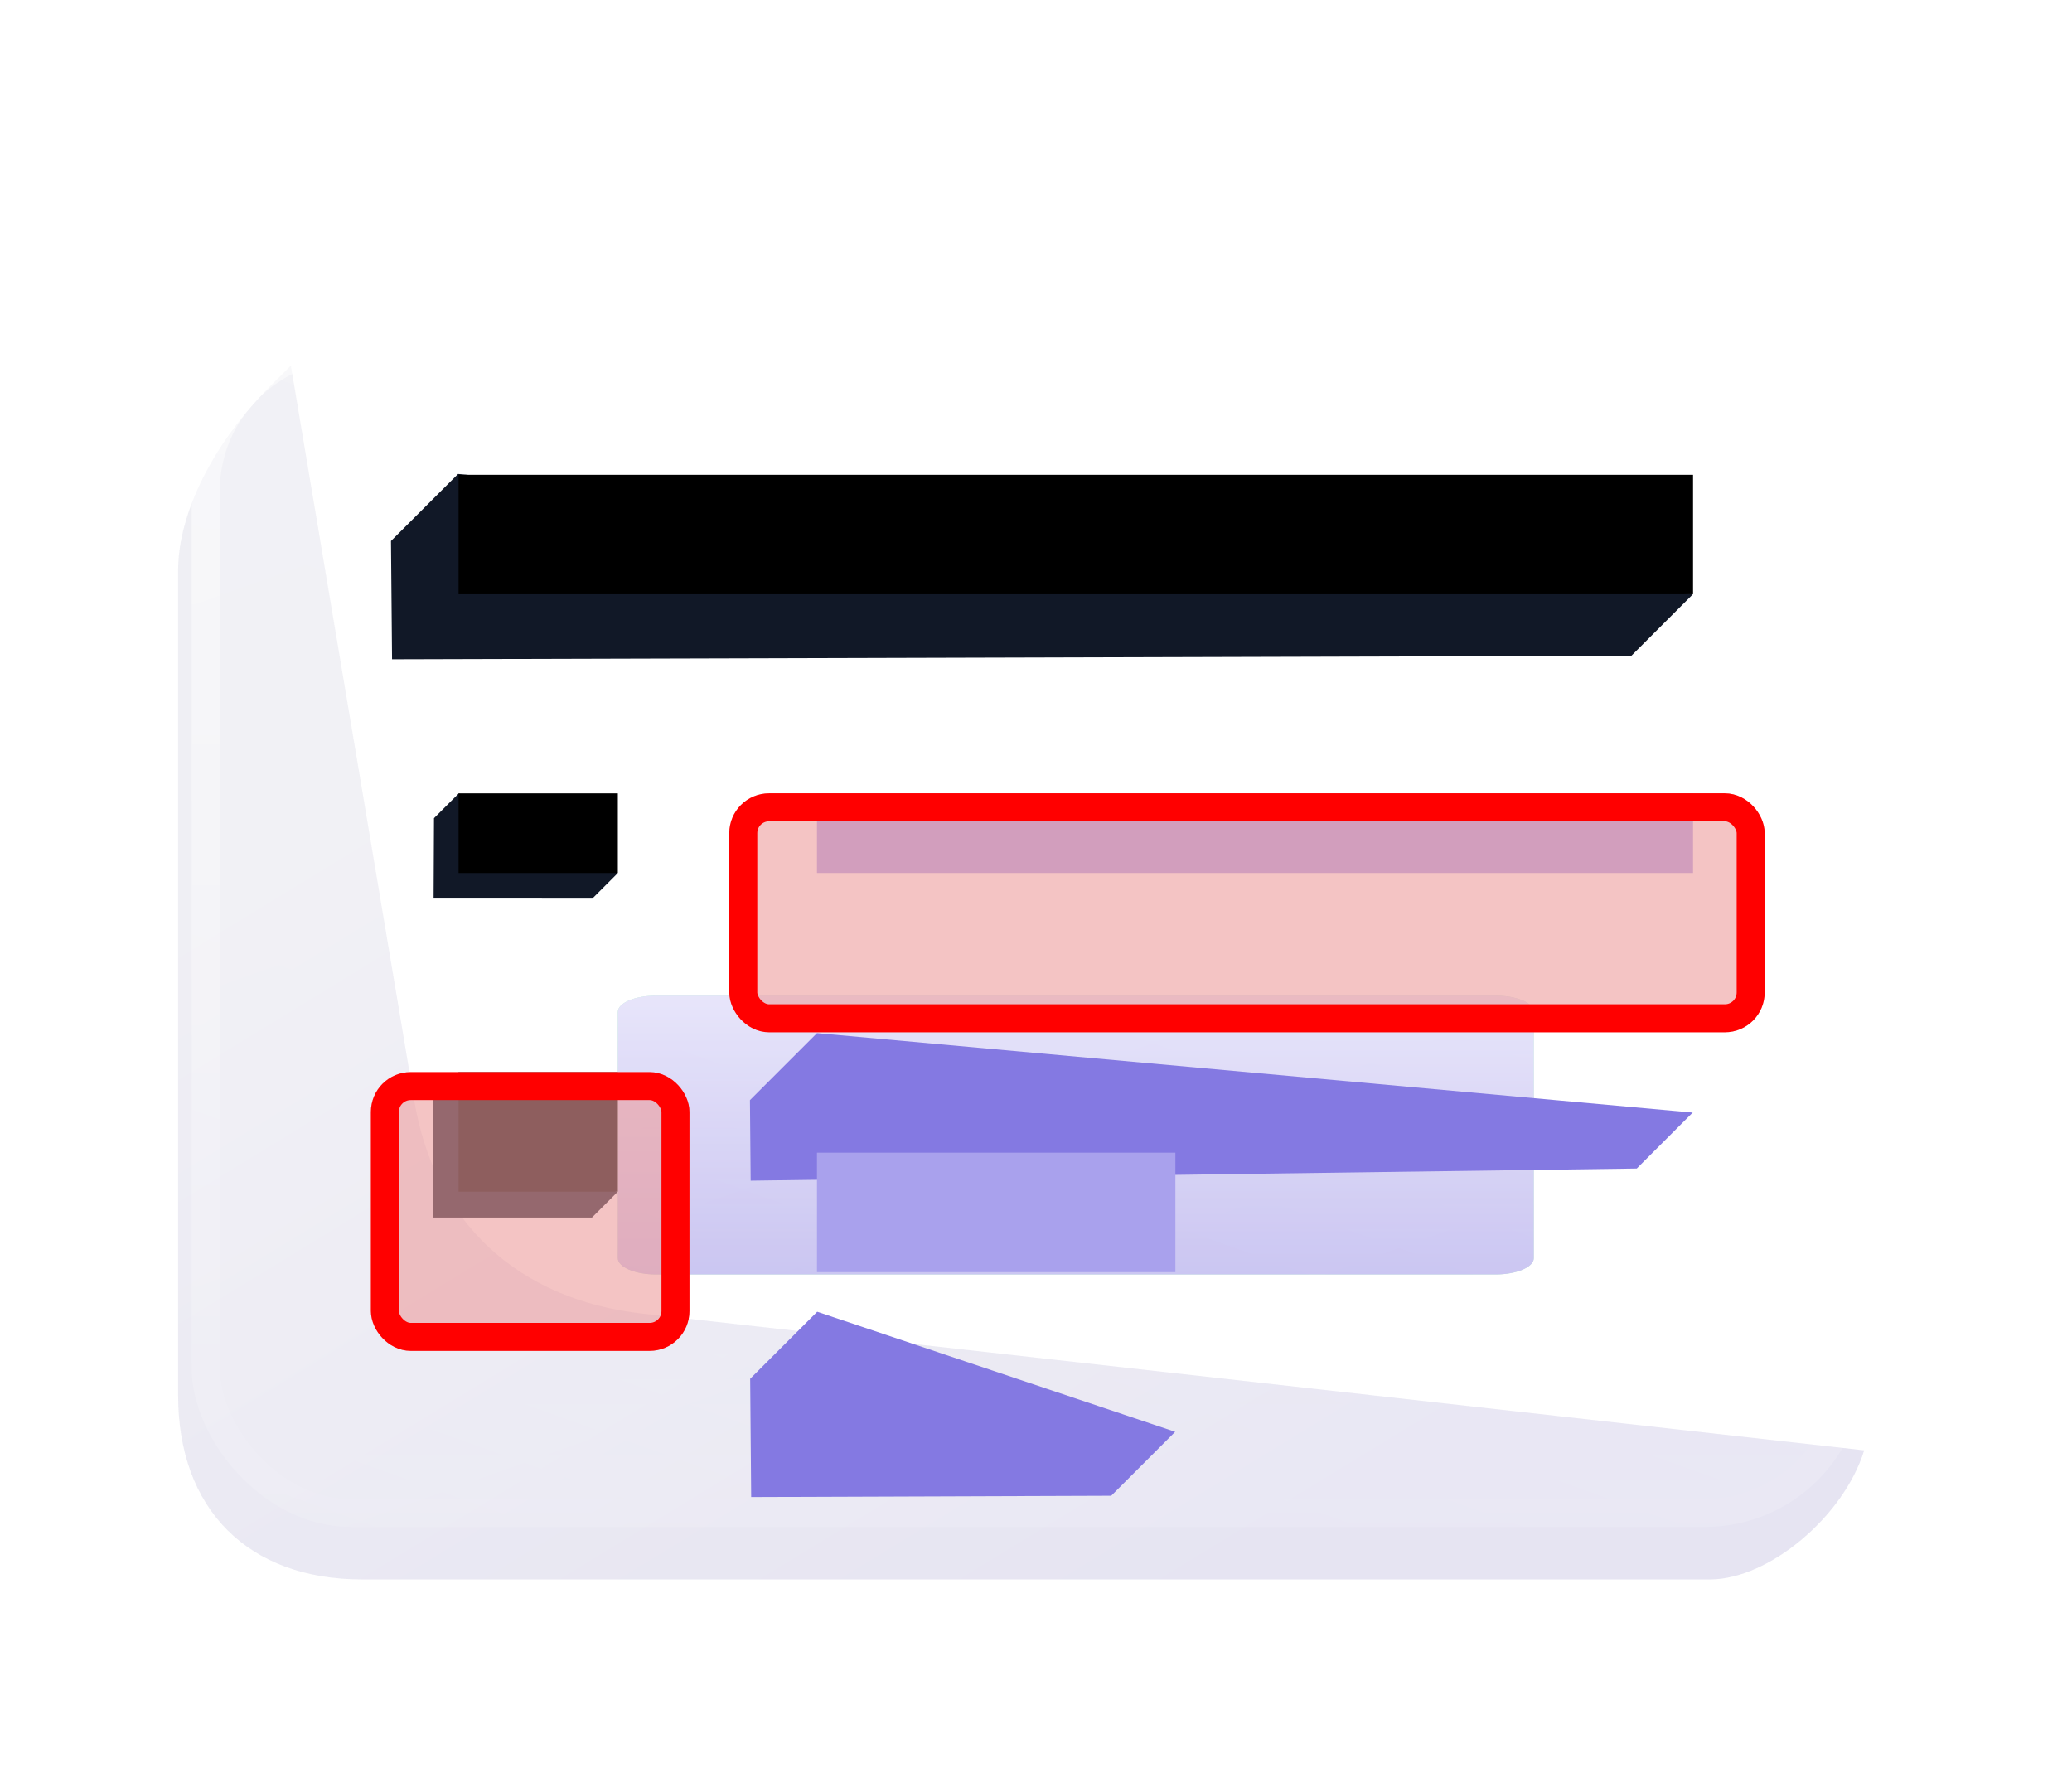 <svg width="37" height="32" viewBox="0 0 37 32" fill="none" xmlns="http://www.w3.org/2000/svg">
<g opacity="0.3">
<path d="M11.033 18.069C11.033 17.908 11.339 17.778 11.716 17.778H26.706C27.083 17.778 27.389 17.908 27.389 18.069V22.465C27.389 22.625 27.083 22.756 26.706 22.756H11.716C11.339 22.756 11.033 22.625 11.033 22.465V18.069Z" fill="url(#paint0_linear_137_2068)"/>
<path d="M11.033 18.069C11.033 17.908 11.339 17.778 11.716 17.778H26.706C27.083 17.778 27.389 17.908 27.389 18.069V22.465C27.389 22.625 27.083 22.756 26.706 22.756H11.716C11.339 22.756 11.033 22.625 11.033 22.465V18.069Z" fill="url(#paint1_linear_137_2068)"/>
</g>
<g filter="url(#filter0_bdi_137_2068)">
<path d="M4.968 5.533L5.338 5.163L7.543 18.296C7.907 20.465 9.385 21.84 11.622 22.091L33.433 24.532C33.068 25.715 31.728 26.837 30.678 26.837L6.61 26.837C4.577 26.837 3.325 25.585 3.325 23.552L3.325 8.817C3.325 7.801 3.951 6.549 4.968 5.533Z" fill="url(#paint2_linear_137_2068)"/>
<path d="M4.968 5.533L5.338 5.163L7.543 18.296C7.907 20.465 9.385 21.84 11.622 22.091L33.433 24.532C33.068 25.715 31.728 26.837 30.678 26.837L6.61 26.837C4.577 26.837 3.325 25.585 3.325 23.552L3.325 8.817C3.325 7.801 3.951 6.549 4.968 5.533Z" fill="url(#paint3_linear_137_2068)" fill-opacity="0.6"/>
<path d="M4.968 5.533L5.338 5.163L7.543 18.296C7.907 20.465 9.385 21.84 11.622 22.091L33.433 24.532C33.068 25.715 31.728 26.837 30.678 26.837L6.61 26.837C4.577 26.837 3.325 25.585 3.325 23.552L3.325 8.817C3.325 7.801 3.951 6.549 4.968 5.533Z" fill="url(#paint4_linear_137_2068)" fill-opacity="0.25"/>
<path d="M4.968 5.533L5.338 5.163L7.543 18.296C7.907 20.465 9.385 21.84 11.622 22.091L33.433 24.532C33.068 25.715 31.728 26.837 30.678 26.837L6.61 26.837C4.577 26.837 3.325 25.585 3.325 23.552L3.325 8.817C3.325 7.801 3.951 6.549 4.968 5.533Z" fill="black" fill-opacity="0.04"/>
<path d="M4.968 5.533L5.338 5.163L7.543 18.296C7.907 20.465 9.385 21.84 11.622 22.091L33.433 24.532C33.068 25.715 31.728 26.837 30.678 26.837L6.61 26.837C4.577 26.837 3.325 25.585 3.325 23.552L3.325 8.817C3.325 7.801 3.951 6.549 4.968 5.533Z" fill="url(#paint5_linear_137_2068)" fill-opacity="0.1"/>
</g>
<g filter="url(#filter1_bdi_137_2068)">
<rect x="3.567" y="4.567" width="29.867" height="21.333" rx="2.844" fill="url(#paint6_linear_137_2068)"/>
<rect x="3.567" y="4.567" width="29.867" height="21.333" rx="2.844" fill="url(#paint7_linear_137_2068)" fill-opacity="0.6"/>
<rect x="3.567" y="4.567" width="29.867" height="21.333" rx="2.844" fill="url(#paint8_linear_137_2068)" fill-opacity="0.25"/>
<rect x="3.817" y="4.817" width="29.367" height="20.833" rx="2.594" stroke="url(#paint9_linear_137_2068)" stroke-opacity="0.5" stroke-width="0.5"/>
</g>
<path d="M7.726 19.607L8.189 19.145L8.897 20.657L11.029 21.282L10.571 21.74H7.726V19.607Z" fill="#111827"/>
<path d="M7.75 14.609L8.191 14.168L11.03 15.592L10.577 16.045L7.743 16.044L7.75 14.609Z" fill="#111827"/>
<path d="M6.982 9.66L8.18 8.463L30.228 10.613L29.131 11.71L7.001 11.772L6.982 9.66Z" fill="#111827"/>
<g filter="url(#filter2_dd_137_2068)">
<path d="M13.396 20.338L14.593 19.141L20.985 21.285L19.843 22.427L13.414 22.45L13.396 20.338Z" fill="#8479E2"/>
</g>
<g filter="url(#filter3_dd_137_2068)">
<path d="M13.392 15.363L14.589 14.166L30.227 15.585L29.228 16.584L13.405 16.801L13.392 15.363Z" fill="#8479E2"/>
</g>
<rect x="8.189" y="8.478" width="22.044" height="2.133" fill="black"/>
<rect x="14.589" y="14.166" width="15.644" height="1.422" fill="#A9A1ED"/>
<g filter="url(#filter4_d_137_2068)">
<rect x="14.589" y="19.145" width="6.4" height="2.133" fill="#A9A1ED"/>
</g>
<rect x="8.189" y="14.166" width="2.844" height="1.422" fill="black"/>
<rect x="8.189" y="19.145" width="2.844" height="2.133" fill="black"/>
<g filter="url(#filter5_di_137_2068)">
<rect x="13.167" y="12.8" width="18.489" height="4.267" rx="0.711" fill="#ED9D9D" fill-opacity="0.6"/>
<rect x="13.417" y="13.05" width="17.989" height="3.767" rx="0.461" stroke="#FF0000" stroke-width="0.5"/>
</g>
<g filter="url(#filter6_di_137_2068)">
<rect x="6.767" y="17.778" width="5.689" height="4.978" rx="0.711" fill="#ED9D9D" fill-opacity="0.6"/>
<rect x="7.017" y="18.028" width="5.189" height="4.478" rx="0.461" stroke="#FF0000" stroke-width="0.5"/>
</g>
<defs>
<filter id="filter0_bdi_137_2068" x="-8.175" y="-6.337" width="53.108" height="44.674" filterUnits="userSpaceOnUse" color-interpolation-filters="sRGB">
<feFlood flood-opacity="0" result="BackgroundImageFix"/>
<feGaussianBlur in="BackgroundImageFix" stdDeviation="5.75"/>
<feComposite in2="SourceAlpha" operator="in" result="effect1_backgroundBlur_137_2068"/>
<feColorMatrix in="SourceAlpha" type="matrix" values="0 0 0 0 0 0 0 0 0 0 0 0 0 0 0 0 0 0 127 0" result="hardAlpha"/>
<feOffset dy="1.437"/>
<feGaussianBlur stdDeviation="1.437"/>
<feColorMatrix type="matrix" values="0 0 0 0 0 0 0 0 0 0 0 0 0 0 0 0 0 0 0.03 0"/>
<feBlend mode="normal" in2="effect1_backgroundBlur_137_2068" result="effect2_dropShadow_137_2068"/>
<feBlend mode="normal" in="SourceGraphic" in2="effect2_dropShadow_137_2068" result="shape"/>
<feColorMatrix in="SourceAlpha" type="matrix" values="0 0 0 0 0 0 0 0 0 0 0 0 0 0 0 0 0 0 127 0" result="hardAlpha"/>
<feOffset dx="-0.144" dy="-0.072"/>
<feGaussianBlur stdDeviation="1.437"/>
<feComposite in2="hardAlpha" operator="arithmetic" k2="-1" k3="1"/>
<feColorMatrix type="matrix" values="0 0 0 0 1 0 0 0 0 1 0 0 0 0 1 0 0 0 0.2 0"/>
<feBlend mode="normal" in2="shape" result="effect3_innerShadow_137_2068"/>
</filter>
<filter id="filter1_bdi_137_2068" x="-7.933" y="-6.933" width="52.866" height="44.333" filterUnits="userSpaceOnUse" color-interpolation-filters="sRGB">
<feFlood flood-opacity="0" result="BackgroundImageFix"/>
<feGaussianBlur in="BackgroundImageFix" stdDeviation="5.75"/>
<feComposite in2="SourceAlpha" operator="in" result="effect1_backgroundBlur_137_2068"/>
<feColorMatrix in="SourceAlpha" type="matrix" values="0 0 0 0 0 0 0 0 0 0 0 0 0 0 0 0 0 0 127 0" result="hardAlpha"/>
<feOffset dy="1.437"/>
<feGaussianBlur stdDeviation="1.437"/>
<feColorMatrix type="matrix" values="0 0 0 0 0 0 0 0 0 0 0 0 0 0 0 0 0 0 0.03 0"/>
<feBlend mode="normal" in2="effect1_backgroundBlur_137_2068" result="effect2_dropShadow_137_2068"/>
<feBlend mode="normal" in="SourceGraphic" in2="effect2_dropShadow_137_2068" result="shape"/>
<feColorMatrix in="SourceAlpha" type="matrix" values="0 0 0 0 0 0 0 0 0 0 0 0 0 0 0 0 0 0 127 0" result="hardAlpha"/>
<feOffset dx="-0.144" dy="-0.072"/>
<feGaussianBlur stdDeviation="1.437"/>
<feComposite in2="hardAlpha" operator="arithmetic" k2="-1" k3="1"/>
<feColorMatrix type="matrix" values="0 0 0 0 1 0 0 0 0 1 0 0 0 0 1 0 0 0 0.2 0"/>
<feBlend mode="normal" in2="shape" result="effect3_innerShadow_137_2068"/>
</filter>
<filter id="filter2_dd_137_2068" x="10.521" y="17.703" width="13.339" height="10.436" filterUnits="userSpaceOnUse" color-interpolation-filters="sRGB">
<feFlood flood-opacity="0" result="BackgroundImageFix"/>
<feColorMatrix in="SourceAlpha" type="matrix" values="0 0 0 0 0 0 0 0 0 0 0 0 0 0 0 0 0 0 127 0" result="hardAlpha"/>
<feOffset dy="2.844"/>
<feGaussianBlur stdDeviation="1.422"/>
<feComposite in2="hardAlpha" operator="out"/>
<feColorMatrix type="matrix" values="0 0 0 0 0 0 0 0 0 0 0 0 0 0 0 0 0 0 0.25 0"/>
<feBlend mode="overlay" in2="BackgroundImageFix" result="effect1_dropShadow_137_2068"/>
<feColorMatrix in="SourceAlpha" type="matrix" values="0 0 0 0 0 0 0 0 0 0 0 0 0 0 0 0 0 0 127 0" result="hardAlpha"/>
<feOffset dy="1.437"/>
<feGaussianBlur stdDeviation="1.437"/>
<feColorMatrix type="matrix" values="0 0 0 0 0 0 0 0 0 0 0 0 0 0 0 0 0 0 0.03 0"/>
<feBlend mode="normal" in2="effect1_dropShadow_137_2068" result="effect2_dropShadow_137_2068"/>
<feBlend mode="normal" in="SourceGraphic" in2="effect2_dropShadow_137_2068" result="shape"/>
</filter>
<filter id="filter3_dd_137_2068" x="10.517" y="12.729" width="22.584" height="9.761" filterUnits="userSpaceOnUse" color-interpolation-filters="sRGB">
<feFlood flood-opacity="0" result="BackgroundImageFix"/>
<feColorMatrix in="SourceAlpha" type="matrix" values="0 0 0 0 0 0 0 0 0 0 0 0 0 0 0 0 0 0 127 0" result="hardAlpha"/>
<feOffset dy="2.844"/>
<feGaussianBlur stdDeviation="1.422"/>
<feComposite in2="hardAlpha" operator="out"/>
<feColorMatrix type="matrix" values="0 0 0 0 0 0 0 0 0 0 0 0 0 0 0 0 0 0 0.25 0"/>
<feBlend mode="overlay" in2="BackgroundImageFix" result="effect1_dropShadow_137_2068"/>
<feColorMatrix in="SourceAlpha" type="matrix" values="0 0 0 0 0 0 0 0 0 0 0 0 0 0 0 0 0 0 127 0" result="hardAlpha"/>
<feOffset dy="1.437"/>
<feGaussianBlur stdDeviation="1.437"/>
<feColorMatrix type="matrix" values="0 0 0 0 0 0 0 0 0 0 0 0 0 0 0 0 0 0 0.03 0"/>
<feBlend mode="normal" in2="effect1_dropShadow_137_2068" result="effect2_dropShadow_137_2068"/>
<feBlend mode="normal" in="SourceGraphic" in2="effect2_dropShadow_137_2068" result="shape"/>
</filter>
<filter id="filter4_d_137_2068" x="11.714" y="17.707" width="12.15" height="7.883" filterUnits="userSpaceOnUse" color-interpolation-filters="sRGB">
<feFlood flood-opacity="0" result="BackgroundImageFix"/>
<feColorMatrix in="SourceAlpha" type="matrix" values="0 0 0 0 0 0 0 0 0 0 0 0 0 0 0 0 0 0 127 0" result="hardAlpha"/>
<feOffset dy="1.437"/>
<feGaussianBlur stdDeviation="1.437"/>
<feColorMatrix type="matrix" values="0 0 0 0 0 0 0 0 0 0 0 0 0 0 0 0 0 0 0.03 0"/>
<feBlend mode="normal" in2="BackgroundImageFix" result="effect1_dropShadow_137_2068"/>
<feBlend mode="normal" in="SourceGraphic" in2="effect1_dropShadow_137_2068" result="shape"/>
</filter>
<filter id="filter5_di_137_2068" x="10.292" y="11.362" width="24.239" height="10.017" filterUnits="userSpaceOnUse" color-interpolation-filters="sRGB">
<feFlood flood-opacity="0" result="BackgroundImageFix"/>
<feColorMatrix in="SourceAlpha" type="matrix" values="0 0 0 0 0 0 0 0 0 0 0 0 0 0 0 0 0 0 127 0" result="hardAlpha"/>
<feOffset dy="1.437"/>
<feGaussianBlur stdDeviation="1.437"/>
<feColorMatrix type="matrix" values="0 0 0 0 0 0 0 0 0 0 0 0 0 0 0 0 0 0 0.03 0"/>
<feBlend mode="normal" in2="BackgroundImageFix" result="effect1_dropShadow_137_2068"/>
<feBlend mode="normal" in="SourceGraphic" in2="effect1_dropShadow_137_2068" result="shape"/>
<feColorMatrix in="SourceAlpha" type="matrix" values="0 0 0 0 0 0 0 0 0 0 0 0 0 0 0 0 0 0 127 0" result="hardAlpha"/>
<feOffset dx="-0.144" dy="-0.072"/>
<feGaussianBlur stdDeviation="1.437"/>
<feComposite in2="hardAlpha" operator="arithmetic" k2="-1" k3="1"/>
<feColorMatrix type="matrix" values="0 0 0 0 1 0 0 0 0 1 0 0 0 0 1 0 0 0 0.2 0"/>
<feBlend mode="normal" in2="shape" result="effect2_innerShadow_137_2068"/>
</filter>
<filter id="filter6_di_137_2068" x="3.892" y="16.34" width="11.439" height="10.727" filterUnits="userSpaceOnUse" color-interpolation-filters="sRGB">
<feFlood flood-opacity="0" result="BackgroundImageFix"/>
<feColorMatrix in="SourceAlpha" type="matrix" values="0 0 0 0 0 0 0 0 0 0 0 0 0 0 0 0 0 0 127 0" result="hardAlpha"/>
<feOffset dy="1.437"/>
<feGaussianBlur stdDeviation="1.437"/>
<feColorMatrix type="matrix" values="0 0 0 0 0 0 0 0 0 0 0 0 0 0 0 0 0 0 0.03 0"/>
<feBlend mode="normal" in2="BackgroundImageFix" result="effect1_dropShadow_137_2068"/>
<feBlend mode="normal" in="SourceGraphic" in2="effect1_dropShadow_137_2068" result="shape"/>
<feColorMatrix in="SourceAlpha" type="matrix" values="0 0 0 0 0 0 0 0 0 0 0 0 0 0 0 0 0 0 127 0" result="hardAlpha"/>
<feOffset dx="-0.144" dy="-0.072"/>
<feGaussianBlur stdDeviation="1.437"/>
<feComposite in2="hardAlpha" operator="arithmetic" k2="-1" k3="1"/>
<feColorMatrix type="matrix" values="0 0 0 0 1 0 0 0 0 1 0 0 0 0 1 0 0 0 0.2 0"/>
<feBlend mode="normal" in2="shape" result="effect2_innerShadow_137_2068"/>
</filter>
<linearGradient id="paint0_linear_137_2068" x1="19.211" y1="17.778" x2="19.211" y2="22.756" gradientUnits="userSpaceOnUse">
<stop stop-color="#05C86A"/>
<stop offset="1" stop-color="#00AF5B"/>
</linearGradient>
<linearGradient id="paint1_linear_137_2068" x1="19.211" y1="17.68" x2="19.211" y2="22.756" gradientUnits="userSpaceOnUse">
<stop stop-color="#A9A1ED"/>
<stop offset="1" stop-color="#3B28CC"/>
</linearGradient>
<linearGradient id="paint2_linear_137_2068" x1="21.677" y1="12.764" x2="4.674" y2="29.767" gradientUnits="userSpaceOnUse">
<stop offset="0.573" stop-color="white" stop-opacity="0"/>
<stop offset="1" stop-color="white" stop-opacity="0.08"/>
</linearGradient>
<linearGradient id="paint3_linear_137_2068" x1="9.707" y1="0.794" x2="-2.464" y2="26.37" gradientUnits="userSpaceOnUse">
<stop stop-color="white" stop-opacity="0.1"/>
<stop offset="1" stop-color="white" stop-opacity="0"/>
</linearGradient>
<linearGradient id="paint4_linear_137_2068" x1="21.677" y1="12.764" x2="-3.899" y2="24.935" gradientUnits="userSpaceOnUse">
<stop stop-color="white" stop-opacity="0.5"/>
<stop offset="1" stop-color="white" stop-opacity="0.1"/>
</linearGradient>
<linearGradient id="paint5_linear_137_2068" x1="-4.21" y1="20.343" x2="5.965" y2="37.007" gradientUnits="userSpaceOnUse">
<stop stop-color="#BFB9F2"/>
<stop offset="1" stop-color="#6050D7"/>
</linearGradient>
<linearGradient id="paint6_linear_137_2068" x1="18.5" y1="4.567" x2="18.5" y2="25.9" gradientUnits="userSpaceOnUse">
<stop offset="0.573" stop-color="white" stop-opacity="0"/>
<stop offset="1" stop-color="white" stop-opacity="0.08"/>
</linearGradient>
<linearGradient id="paint7_linear_137_2068" x1="3.567" y1="4.567" x2="12.013" y2="28.217" gradientUnits="userSpaceOnUse">
<stop stop-color="white" stop-opacity="0.1"/>
<stop offset="1" stop-color="white" stop-opacity="0"/>
</linearGradient>
<linearGradient id="paint8_linear_137_2068" x1="18.5" y1="4.567" x2="10.053" y2="28.217" gradientUnits="userSpaceOnUse">
<stop stop-color="white" stop-opacity="0.5"/>
<stop offset="1" stop-color="white" stop-opacity="0.1"/>
</linearGradient>
<linearGradient id="paint9_linear_137_2068" x1="18.5" y1="4.567" x2="18.5" y2="25.9" gradientUnits="userSpaceOnUse">
<stop stop-color="white"/>
<stop offset="1" stop-color="white" stop-opacity="0"/>
</linearGradient>
</defs>
</svg>
